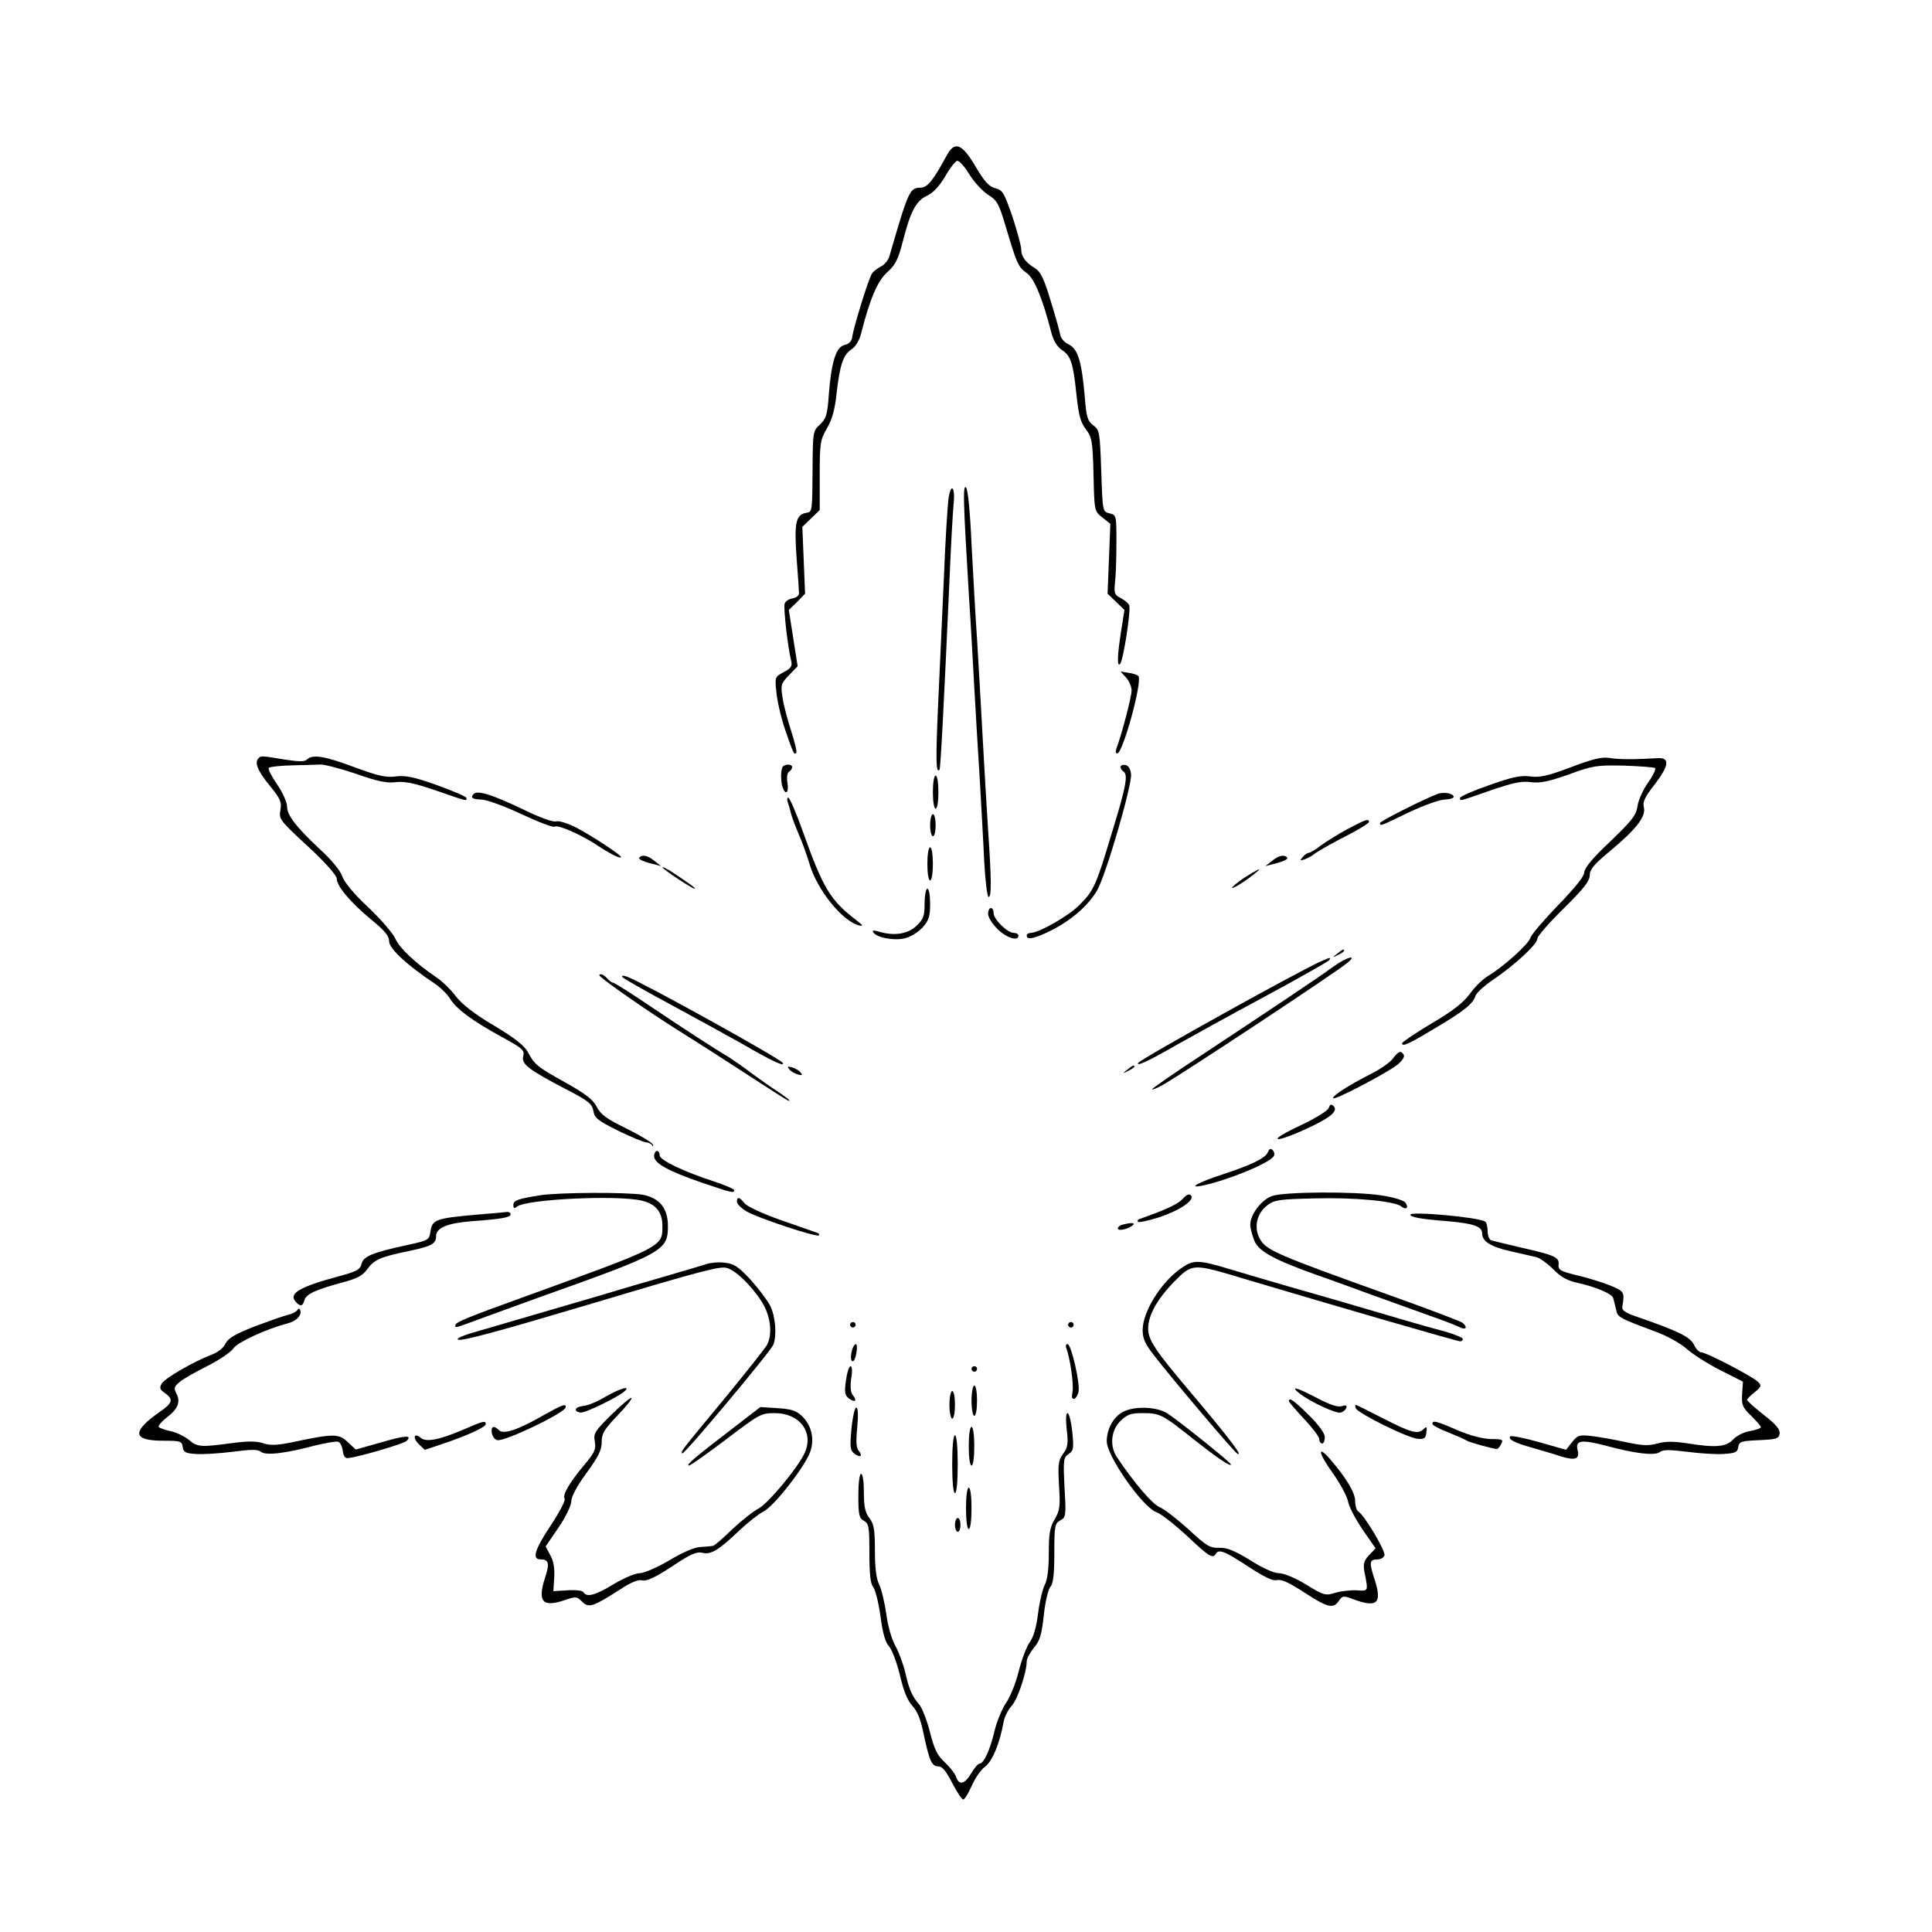  <svg version="1.0" xmlns="http://www.w3.org/2000/svg" width="700pt" height="700pt" viewBox="0 0 700 700" preserveAspectRatio="xMidYMid meet">
<g transform="translate(0,700) scale(0.1,-0.1)" fill="#000000" stroke="none">
<path d="M3432 6440 c-52 -96 -72 -120 -97 -120 -39 0 -44 -12 -113 -250 -4
-13 -18 -30 -31 -36 -13 -7 -28 -18 -32 -26 -12 -17 -67 -196 -71 -228 -2 -16
-11 -26 -28 -30 -31 -7 -48 -62 -57 -179 -5 -74 -10 -88 -32 -109 -26 -24 -26
-26 -27 -170 -1 -143 -1 -147 -22 -150 -38 -6 -45 -34 -36 -161 5 -64 9 -123
9 -131 0 -8 -10 -16 -23 -18 -13 -2 -26 -10 -29 -19 -5 -13 10 -151 24 -210 4
-17 -2 -25 -27 -38 -32 -17 -33 -18 -27 -73 3 -32 17 -93 32 -137 30 -86 32
-91 40 -83 3 3 -5 39 -19 81 -13 41 -28 96 -31 122 -7 43 -5 49 24 79 l31 32
-16 102 -16 102 30 29 29 30 -5 121 -5 121 32 31 31 30 0 126 c0 117 2 128 26
170 19 32 29 68 35 126 12 104 24 141 54 160 15 10 29 33 35 58 32 126 60 191
95 222 29 26 39 45 56 111 28 110 48 147 88 166 22 10 45 35 65 69 17 30 37
55 43 57 7 3 27 -19 44 -47 17 -28 48 -62 68 -75 34 -21 40 -32 65 -116 40
-134 45 -147 77 -169 27 -20 57 -93 89 -218 7 -26 20 -48 36 -59 34 -22 42
-47 54 -161 8 -76 15 -102 34 -127 22 -29 25 -42 28 -164 3 -133 3 -133 32
-156 l29 -23 -5 -126 -5 -127 30 -29 31 -30 -12 -77 c-14 -89 -15 -130 -4
-119 12 12 41 200 33 214 -4 8 -19 19 -32 26 -21 11 -23 17 -19 57 3 24 5 89
5 144 0 97 0 99 -25 105 -25 6 -25 6 -30 154 -5 141 -6 148 -29 165 -21 16
-25 30 -31 107 -11 126 -25 170 -58 186 -15 7 -28 22 -30 33 -2 11 -17 67 -35
124 -24 81 -37 107 -57 119 -35 22 -50 42 -50 69 0 13 -15 66 -32 119 -30 86
-35 95 -62 102 -23 6 -39 24 -71 78 -48 82 -75 94 -103 44z"></path>
<path d="M3495 5120 c3 -69 11 -197 16 -285 6 -88 14 -234 19 -325 5 -91 14
-241 20 -335 5 -93 13 -227 16 -297 4 -71 11 -128 16 -128 11 0 10 68 -2 243
-5 78 -14 232 -20 342 -6 110 -15 268 -20 350 -6 83 -14 237 -20 344 -5 116
-13 198 -20 205 -8 8 -9 -23 -5 -114z"></path>
<path d="M3436 5188 c-3 -24 -11 -149 -16 -278 -6 -129 -15 -338 -21 -463 -9
-205 -8 -250 5 -236 4 4 16 238 36 684 5 121 12 246 15 278 7 67 -11 80 -19
15z"></path>
<path d="M4080 4545 c11 -12 20 -33 20 -47 0 -23 -37 -163 -55 -210 -4 -10 -3
-18 3 -18 20 0 91 258 77 280 -3 4 -18 10 -35 12 l-30 5 20 -22z"></path>
<path d="M937 4253 c-16 -15 -4 -45 39 -98 40 -49 45 -60 40 -90 -6 -32 -3
-37 99 -131 63 -58 105 -106 105 -117 0 -27 48 -85 124 -148 50 -41 66 -60 66
-80 0 -26 65 -86 164 -152 21 -14 47 -39 57 -56 23 -37 79 -79 187 -138 75
-41 83 -48 78 -69 -8 -29 18 -49 152 -119 85 -44 97 -54 102 -80 4 -26 16 -35
90 -72 47 -23 93 -42 102 -42 9 -1 19 -6 21 -11 3 -6 4 -5 3 2 -1 7 -44 33
-94 58 -74 36 -96 52 -110 80 -14 27 -41 47 -112 87 -104 58 -113 65 -138 112
-12 22 -48 51 -122 95 -71 42 -116 77 -139 107 -18 24 -50 55 -70 68 -74 50
-134 106 -148 139 -8 19 -52 70 -98 114 -53 49 -88 92 -95 113 -7 21 -39 60
-83 100 -86 81 -117 121 -117 154 0 14 -16 50 -36 79 -20 29 -34 56 -30 60 4
4 42 8 84 9 43 1 89 2 104 3 15 0 73 -15 129 -34 76 -27 111 -34 142 -30 32 4
67 -3 146 -30 119 -41 111 -39 111 -27 0 4 -47 25 -106 46 -84 30 -114 36
-149 32 -36 -5 -63 1 -150 33 -109 41 -153 48 -173 28 -8 -8 -28 -8 -81 0 -82
14 -86 14 -94 5z"></path>
<path d="M5691 4220 c-85 -32 -113 -38 -148 -33 -34 4 -64 -2 -148 -32 -58
-20 -105 -41 -105 -46 0 -12 -7 -14 110 27 82 28 113 35 147 30 34 -4 63 2
137 28 87 32 101 34 200 32 58 -2 109 -6 113 -9 3 -4 -8 -28 -26 -53 -18 -25
-35 -63 -38 -85 -5 -33 -19 -51 -99 -128 -64 -60 -94 -97 -94 -112 0 -14 -33
-55 -94 -118 -51 -53 -97 -106 -101 -119 -7 -23 -99 -106 -155 -139 -17 -10
-46 -38 -64 -63 -24 -33 -61 -62 -139 -108 -59 -35 -107 -68 -107 -72 0 -14
26 -2 125 58 98 58 132 85 141 114 3 10 31 36 62 57 80 54 162 130 162 150 0
9 43 58 95 109 73 72 95 100 95 121 0 21 16 40 74 88 96 80 130 125 122 158
-5 19 3 37 40 84 52 68 55 97 9 94 -81 -5 -143 -5 -175 1 -27 4 -60 -4 -139
-34z"></path>
<path d="M2837 4223 c-9 -8 -9 -56 -1 -77 11 -29 23 -17 17 18 -3 19 -1 36 6
40 6 4 11 11 11 17 0 10 -23 12 -33 2z"></path>
<path d="M4060 4221 c0 -5 5 -13 10 -16 18 -11 11 -52 -41 -221 -58 -194 -66
-211 -119 -264 -39 -39 -146 -100 -175 -100 -8 0 -15 -4 -15 -10 0 -17 29 -11
91 20 72 37 132 89 164 144 31 52 127 381 123 421 -2 19 -9 31 -20 33 -10 2
-18 -1 -18 -7z"></path>
<path d="M3380 4130 c0 -33 4 -60 10 -60 6 0 10 27 10 60 0 33 -4 60 -10 60
-6 0 -10 -27 -10 -60z"></path>
<path d="M1717 4124 c-14 -14 -7 -20 28 -21 20 -1 83 -24 145 -53 60 -28 114
-49 120 -45 13 8 104 -33 162 -73 43 -28 78 -45 78 -37 0 8 -114 82 -167 109
-29 14 -59 23 -68 20 -10 -4 -60 14 -123 45 -109 52 -161 68 -175 55z"></path>
<path d="M5210 4124 c-46 -17 -210 -99 -210 -106 0 -12 0 -12 103 38 55 26
111 46 131 47 21 1 35 6 33 11 -4 12 -35 17 -57 10z"></path>
<path d="M2854 4094 c3 -9 9 -28 12 -42 4 -15 17 -49 29 -77 12 -27 29 -75 38
-105 27 -94 120 -209 180 -223 17 -4 13 1 -13 21 -92 71 -118 114 -191 319
-24 68 -48 123 -53 123 -4 0 -5 -7 -2 -16z"></path>
<path d="M3370 4010 c0 -22 5 -40 10 -40 6 0 10 18 10 40 0 22 -4 40 -10 40
-5 0 -10 -18 -10 -40z"></path>
<path d="M4882 3996 c-35 -19 -78 -46 -97 -60 -18 -14 -38 -26 -43 -26 -5 0
-15 -7 -22 -15 -11 -13 -10 -14 6 -9 10 4 25 11 32 17 18 14 68 42 140 79 34
18 62 36 62 40 0 13 -12 9 -78 -26z"></path>
<path d="M3360 3870 c0 -33 4 -60 10 -60 6 0 10 27 10 60 0 33 -4 60 -10 60
-6 0 -10 -27 -10 -60z"></path>
<path d="M2316 3892 c-3 -5 14 -13 37 -19 l42 -11 -24 19 c-24 20 -46 24 -55
11z"></path>
<path d="M4609 3881 l-24 -19 42 11 c23 6 40 14 37 19 -9 13 -31 9 -55 -11z"></path>
<path d="M2400 3858 c0 -7 108 -78 117 -78 7 0 -22 21 -89 65 -16 9 -28 15
-28 13z"></path>
<path d="M4507 3819 c-26 -18 -45 -34 -43 -36 4 -4 57 30 91 59 20 17 -2 6
-48 -23z"></path>
<path d="M3350 3727 c0 -46 -4 -57 -29 -81 -31 -30 -80 -38 -135 -22 -21 6
-27 6 -22 -2 12 -19 73 -31 113 -22 22 5 49 22 66 40 22 25 27 39 27 85 0 30
-4 55 -10 55 -5 0 -10 -24 -10 -53z"></path>
<path d="M3580 3689 c0 -12 15 -36 34 -55 32 -32 76 -46 76 -24 0 6 -8 10 -17
10 -23 0 -73 49 -73 72 0 10 -4 18 -10 18 -5 0 -10 -9 -10 -21z"></path>
<path d="M4844 3544 c-18 -14 -18 -15 4 -4 12 6 22 13 22 15 0 8 -5 6 -26 -11z"></path>
<path d="M4793 3520 c-67 -27 -659 -356 -669 -371 -9 -15 40 8 137 64 52 29
196 109 321 176 126 68 230 127 234 132 6 11 6 11 -23 -1z"></path>
<path d="M4830 3497 c-53 -39 -212 -145 -472 -317 -104 -68 -186 -125 -184
-127 2 -2 19 5 37 15 73 41 619 402 669 442 43 34 -1 23 -50 -13z"></path>
<path d="M2176 3461 c28 -25 174 -127 284 -196 69 -43 181 -115 250 -160 148
-96 150 -97 150 -92 0 2 -19 17 -42 32 -24 15 -65 45 -93 65 -27 21 -64 46
-80 57 -56 33 -168 106 -293 190 -68 46 -127 83 -132 83 -4 0 -13 7 -20 15 -7
8 -17 15 -23 15 -7 0 -7 -3 -1 -9z"></path>
<path d="M2255 3460 c3 -5 79 -48 168 -96 89 -48 209 -114 266 -146 107 -62
156 -85 147 -69 -10 16 -503 289 -563 312 -15 5 -22 5 -18 -1z"></path>
<path d="M5047 3165 c-10 -14 -46 -39 -80 -56 -80 -41 -137 -77 -137 -88 0
-11 197 92 234 122 17 14 26 29 22 35 -10 17 -19 14 -39 -13z"></path>
<path d="M2860 3125 c6 -7 20 -15 31 -18 16 -4 18 -3 9 8 -6 7 -20 15 -31 18
-16 4 -18 3 -9 -8z"></path>
<path d="M4084 3124 c-18 -14 -18 -15 4 -4 12 6 22 13 22 15 0 8 -5 6 -26 -11z"></path>
<path d="M4814 2985 c-4 -10 -50 -38 -103 -63 -116 -54 -106 -69 11 -17 96 43
128 69 110 87 -9 9 -13 7 -18 -7z"></path>
<path d="M4594 2826 c-8 -22 -58 -46 -164 -81 -90 -29 -132 -53 -70 -40 92 20
240 81 255 106 4 6 2 16 -4 22 -7 7 -12 5 -17 -7z"></path>
<path d="M2370 2811 c0 -26 51 -54 173 -96 109 -37 117 -39 117 -27 0 4 -33
18 -72 31 -111 36 -198 78 -198 95 0 9 -4 16 -10 16 -5 0 -10 -9 -10 -19z"></path>
<path d="M1955 2669 c-81 -13 -95 -19 -95 -35 0 -12 3 -14 13 -6 32 27 361 43
452 22 51 -12 75 -41 75 -92 0 -76 6 -73 -510 -260 -194 -70 -240 -89 -240
-99 0 -11 -12 -15 115 32 61 22 146 53 190 69 450 160 465 169 465 258 0 64
-30 101 -90 113 -56 10 -308 9 -375 -2z"></path>
<path d="M4285 2656 c-18 -19 -56 -37 -154 -72 -8 -2 -11 -7 -8 -11 4 -3 37 4
75 16 76 25 133 63 117 80 -7 7 -17 2 -30 -13z"></path>
<path d="M4610 2667 c-39 -13 -80 -67 -80 -104 0 -13 7 -39 15 -59 16 -38 72
-69 230 -125 44 -15 136 -49 205 -74 69 -25 159 -57 200 -72 41 -14 87 -32
103 -39 27 -15 38 -5 15 14 -7 5 -128 51 -268 101 -402 144 -441 161 -464 200
-25 43 -13 95 27 125 25 19 45 21 169 24 147 4 291 -10 315 -29 18 -15 29 -4
14 15 -6 7 -45 19 -87 25 -98 15 -349 13 -394 -2z"></path>
<path d="M2670 2646 c0 -8 15 -23 33 -34 39 -24 256 -96 264 -88 3 3 0 8 -8
10 -8 3 -66 23 -129 45 -65 23 -122 49 -132 61 -19 24 -28 25 -28 6z"></path>
<path d="M1726 2599 c-145 -13 -160 -18 -166 -59 -5 -33 -6 -34 -85 -51 -128
-28 -158 -41 -165 -68 -5 -21 -18 -28 -85 -46 -138 -37 -179 -61 -155 -90 17
-20 27 -19 33 4 5 22 42 39 140 65 52 14 72 25 88 48 25 34 47 44 149 65 82
17 100 26 100 54 0 30 40 47 125 54 111 8 145 14 145 25 0 6 -6 9 -12 9 -7 -1
-58 -6 -112 -10z"></path>
<path d="M5110 2599 c0 -9 37 -16 139 -24 90 -8 121 -19 121 -43 0 -30 30 -49
105 -66 39 -9 80 -18 92 -21 12 -3 40 -23 61 -44 27 -28 51 -41 87 -49 65 -14
125 -39 130 -55 2 -7 6 -25 10 -40 6 -30 7 -31 144 -82 41 -15 91 -43 112 -62
21 -19 76 -54 121 -77 l83 -42 -3 -45 c-2 -40 1 -48 33 -79 19 -19 35 -37 35
-41 0 -4 -18 -10 -39 -14 -22 -3 -49 -17 -62 -31 -26 -27 -63 -30 -169 -13
-47 7 -76 7 -105 -1 -32 -9 -55 -8 -115 5 -41 9 -97 19 -124 22 -44 5 -50 3
-70 -22 l-22 -28 -98 28 c-53 15 -100 24 -104 21 -10 -10 16 -24 78 -41 30 -9
77 -22 103 -31 55 -17 71 -11 63 22 -9 36 13 39 102 16 107 -29 179 -37 196
-23 11 9 34 9 98 1 46 -6 106 -10 133 -8 43 3 50 6 53 25 3 20 10 22 75 25 64
3 72 5 75 24 2 15 -13 33 -58 68 -33 26 -60 50 -60 54 0 3 12 16 28 28 24 20
25 24 12 37 -20 20 -188 107 -205 107 -8 0 -20 12 -27 27 -14 29 -55 49 -198
99 -52 17 -64 26 -62 40 9 53 7 55 -43 76 -27 11 -81 28 -120 37 -62 15 -70
20 -68 39 3 27 -13 34 -141 63 -50 12 -97 23 -103 25 -7 2 -13 17 -13 33 0 16
-4 32 -9 35 -25 16 -271 38 -271 25z"></path>
<path d="M4068 2563 c-10 -2 -18 -9 -18 -14 0 -11 39 -2 55 12 9 9 -6 10 -37
2z"></path>
<path d="M2560 2420 c-14 -4 -79 -24 -145 -43 -66 -19 -176 -51 -245 -72 -287
-84 -369 -108 -445 -130 -47 -13 -74 -25 -65 -29 14 -6 156 33 495 134 388
116 453 133 478 126 32 -8 89 -63 128 -124 31 -50 39 -115 18 -155 -7 -12 -73
-96 -148 -187 -168 -203 -165 -199 -159 -206 6 -6 320 369 330 394 13 34 8
103 -12 142 -11 21 -44 64 -72 95 -44 47 -60 57 -93 60 -22 3 -51 0 -65 -5z"></path>
<path d="M4274 2401 c-71 -52 -134 -156 -134 -220 0 -31 9 -51 43 -94 63 -82
286 -345 299 -353 27 -17 -30 58 -168 221 -131 155 -154 190 -154 232 0 48 34
108 96 171 65 65 65 65 254 8 329 -98 770 -226 781 -226 5 0 9 4 9 9 0 4 -28
16 -62 26 -35 9 -99 27 -143 40 -196 58 -328 96 -430 125 -60 17 -153 45 -207
61 -120 36 -134 36 -184 0z"></path>
<path d="M1077 2253 c-4 -6 -19 -14 -34 -17 -16 -4 -70 -23 -121 -42 -70 -28
-95 -42 -105 -62 -7 -16 -28 -32 -52 -41 -65 -25 -167 -84 -179 -104 -9 -15
-7 -22 11 -34 32 -22 29 -36 -16 -67 -105 -73 -102 -106 10 -106 63 0 68 -2
71 -22 2 -19 10 -24 48 -26 25 -2 85 2 133 8 68 9 91 9 102 0 17 -14 85 -7
194 22 41 10 80 17 87 14 7 -3 14 -17 16 -33 2 -18 9 -27 18 -26 37 3 203 52
213 62 22 22 -3 21 -92 -5 l-92 -26 -29 27 c-32 31 -52 31 -194 1 -62 -13 -87
-14 -113 -5 -25 8 -56 8 -115 0 -112 -15 -123 -14 -155 13 -16 13 -46 27 -66
31 -20 4 -39 11 -42 15 -3 4 11 20 29 34 41 31 51 57 35 87 -10 20 -8 25 12
42 13 11 59 37 101 58 43 22 85 50 94 64 15 22 121 71 196 90 31 8 52 29 46
47 -3 8 -6 9 -11 1z"></path>
<path d="M3080 2200 c0 -5 5 -10 10 -10 6 0 10 5 10 10 0 6 -4 10 -10 10 -5 0
-10 -4 -10 -10z"></path>
<path d="M3870 2200 c0 -5 5 -10 10 -10 6 0 10 5 10 10 0 6 -4 10 -10 10 -5 0
-10 -4 -10 -10z"></path>
<path d="M3086 2104 c-6 -24 -2 -44 8 -33 9 11 15 59 7 59 -5 0 -12 -12 -15
-26z"></path>
<path d="M3863 2117 c14 -37 28 -133 23 -159 -4 -21 -2 -28 7 -26 6 3 13 15
15 27 5 33 -27 171 -40 171 -5 0 -8 -6 -5 -13z"></path>
<path d="M3065 1998 c-6 -43 -4 -54 11 -65 22 -16 31 -9 14 12 -8 10 -10 29
-6 60 5 27 3 45 -2 45 -6 0 -13 -23 -17 -52z"></path>
<path d="M3520 2040 c0 -5 5 -10 10 -10 6 0 10 5 10 10 0 6 -4 10 -10 10 -5 0
-10 -4 -10 -10z"></path>
<path d="M3520 1925 c0 -30 5 -55 10 -55 6 0 10 25 10 55 0 30 -4 55 -10 55
-5 0 -10 -25 -10 -55z"></path>
<path d="M2193 1939 c-28 -17 -64 -32 -80 -33 -31 -4 -37 -19 -10 -24 16 -3
139 57 162 79 20 20 -22 7 -72 -22z"></path>
<path d="M4710 1950 c38 -29 129 -72 147 -68 9 2 18 9 21 17 3 9 -2 11 -17 6
-14 -4 -42 5 -88 29 -74 39 -102 47 -63 16z"></path>
<path d="M3440 1910 c0 -27 5 -50 10 -50 6 0 10 23 10 50 0 28 -4 50 -10 50
-5 0 -10 -22 -10 -50z"></path>
<path d="M2216 1875 c-61 -60 -66 -68 -61 -98 5 -28 0 -40 -40 -87 -54 -65
-78 -107 -69 -121 3 -6 -19 -48 -50 -95 -59 -89 -70 -124 -37 -124 30 0 33
-15 15 -69 -27 -85 -8 -106 74 -78 38 13 42 13 61 -6 24 -24 39 -19 136 43 41
27 67 38 82 34 15 -4 46 10 107 50 67 45 90 55 111 50 30 -8 59 9 135 82 30
28 69 59 87 68 38 19 151 164 169 217 16 46 4 96 -31 129 -20 19 -39 25 -88
28 l-62 4 -96 -74 c-136 -104 -176 -137 -163 -138 6 0 66 43 135 95 120 91
126 95 176 95 89 0 141 -67 110 -141 -22 -52 -133 -186 -169 -205 -18 -9 -61
-43 -95 -75 -34 -33 -65 -60 -70 -60 -4 -1 -24 -3 -45 -4 -22 -1 -66 -20 -114
-49 -44 -26 -91 -46 -107 -46 -15 0 -58 -18 -94 -40 -68 -41 -97 -48 -109 -29
-3 6 -28 9 -58 7 l-51 -3 3 49 c2 33 -2 60 -14 81 l-17 32 47 69 c26 38 46 80
46 95 0 16 21 56 55 102 43 59 55 83 55 112 0 31 9 46 57 96 31 32 54 61 51
64 -3 3 -35 -24 -72 -60z"></path>
<path d="M4670 1923 c0 -3 25 -32 55 -64 30 -32 55 -65 55 -73 0 -9 5 -16 10
-16 6 0 10 10 10 23 0 14 -21 43 -58 80 -54 53 -72 66 -72 50z"></path>
<path d="M1965 1870 c-89 -51 -141 -68 -157 -52 -19 19 -30 14 -26 -10 2 -13
11 -24 20 -26 28 -5 248 100 248 120 0 13 -12 9 -85 -32z"></path>
<path d="M4912 1898 c6 -18 190 -109 225 -111 23 -2 29 2 31 23 3 20 1 23 -9
13 -21 -21 -44 -15 -146 37 -54 28 -99 50 -101 50 -2 0 -2 -6 0 -12z"></path>
<path d="M3085 1823 c-6 -67 -5 -78 11 -90 22 -16 31 -9 15 11 -9 10 -10 36
-5 85 4 46 3 71 -4 71 -5 0 -13 -35 -17 -77z"></path>
<path d="M4068 1884 c-34 -18 -58 -62 -58 -106 0 -54 130 -239 180 -257 16 -5
65 -44 110 -85 81 -77 94 -84 105 -66 11 18 31 11 116 -45 60 -39 90 -54 106
-50 16 4 45 -10 99 -45 84 -55 105 -60 125 -30 13 19 17 19 54 5 85 -31 103
-14 76 71 -21 63 -20 74 10 74 11 0 22 6 25 14 6 15 -73 147 -95 160 -6 4 -11
21 -11 37 0 30 -30 81 -88 149 -51 59 -46 26 6 -46 27 -38 52 -84 56 -103 3
-19 27 -65 53 -103 l47 -68 -24 -25 c-18 -19 -21 -31 -17 -57 15 -76 16 -73
-28 -70 -22 1 -57 -3 -77 -9 -35 -11 -41 -10 -106 30 -39 24 -81 41 -98 41
-18 0 -59 18 -104 47 -58 35 -84 46 -113 45 -34 -1 -46 7 -111 67 -41 37 -87
73 -104 80 -27 11 -94 90 -155 181 -27 40 -22 97 12 131 25 24 37 29 81 29 63
0 72 -5 185 -95 86 -68 135 -101 135 -91 0 7 -195 163 -232 186 -40 24 -120
26 -160 4z"></path>
<path d="M3865 1820 c6 -50 4 -64 -13 -87 -18 -25 -19 -39 -15 -115 5 -76 3
-91 -16 -123 -17 -29 -21 -52 -21 -123 0 -57 -5 -97 -15 -115 -8 -16 -19 -63
-24 -104 -6 -49 -17 -86 -30 -103 -11 -15 -29 -62 -40 -105 -10 -42 -31 -94
-46 -115 -14 -21 -33 -66 -41 -99 -16 -69 -39 -121 -55 -121 -5 0 -19 -16 -30
-35 -24 -40 -44 -45 -55 -13 -3 11 -22 35 -41 53 -27 25 -38 47 -54 111 -11
43 -29 88 -39 99 -25 29 -36 53 -50 115 -7 30 -23 73 -35 95 -14 24 -28 73
-34 118 -6 43 -18 91 -26 107 -10 20 -15 59 -15 122 0 77 -4 97 -20 118 -15
19 -20 41 -20 93 0 38 -4 67 -10 67 -6 0 -10 -33 -10 -80 0 -69 3 -81 20 -90
18 -10 20 -21 20 -117 0 -75 4 -111 13 -122 8 -9 20 -56 27 -106 8 -62 18 -97
32 -111 10 -12 28 -59 39 -105 13 -57 28 -92 45 -110 17 -18 30 -49 40 -99 21
-100 30 -120 54 -120 14 0 28 -17 50 -60 17 -33 35 -60 40 -60 5 0 19 23 31
50 12 28 34 59 48 69 26 19 53 83 67 161 3 19 17 46 30 60 21 23 54 121 54
161 0 10 12 31 26 49 22 25 28 47 36 118 5 49 16 94 24 103 10 11 14 44 14
122 0 98 2 107 21 118 21 11 22 16 16 119 -5 101 -4 109 15 122 18 12 19 20
13 81 -4 37 -12 67 -17 67 -6 0 -7 -23 -3 -60z"></path>
<path d="M1678 1820 c-86 -37 -133 -46 -153 -30 -25 21 -31 1 -8 -22 l22 -21
63 21 c87 29 158 61 158 72 0 14 -8 12 -82 -20z"></path>
<path d="M5190 1841 c0 -5 26 -19 58 -31 31 -13 62 -26 67 -30 9 -6 96 -30
109 -30 3 0 10 8 15 18 9 16 5 18 -37 18 -30 1 -74 12 -121 32 -78 34 -91 37
-91 23z"></path>
<path d="M3510 1760 c0 -40 4 -70 10 -70 6 0 10 30 10 70 0 40 -4 70 -10 70
-6 0 -10 -30 -10 -70z"></path>
<path d="M3450 1695 c0 -63 4 -105 10 -105 6 0 10 42 10 105 0 63 -4 105 -10
105 -6 0 -10 -42 -10 -105z"></path>
<path d="M3500 1535 c0 -43 4 -75 10 -75 6 0 10 32 10 75 0 43 -4 75 -10 75
-6 0 -10 -32 -10 -75z"></path>
<path d="M3460 1475 c0 -14 5 -25 10 -25 6 0 10 11 10 25 0 14 -4 25 -10 25
-5 0 -10 -11 -10 -25z"></path>
</g>
</svg>